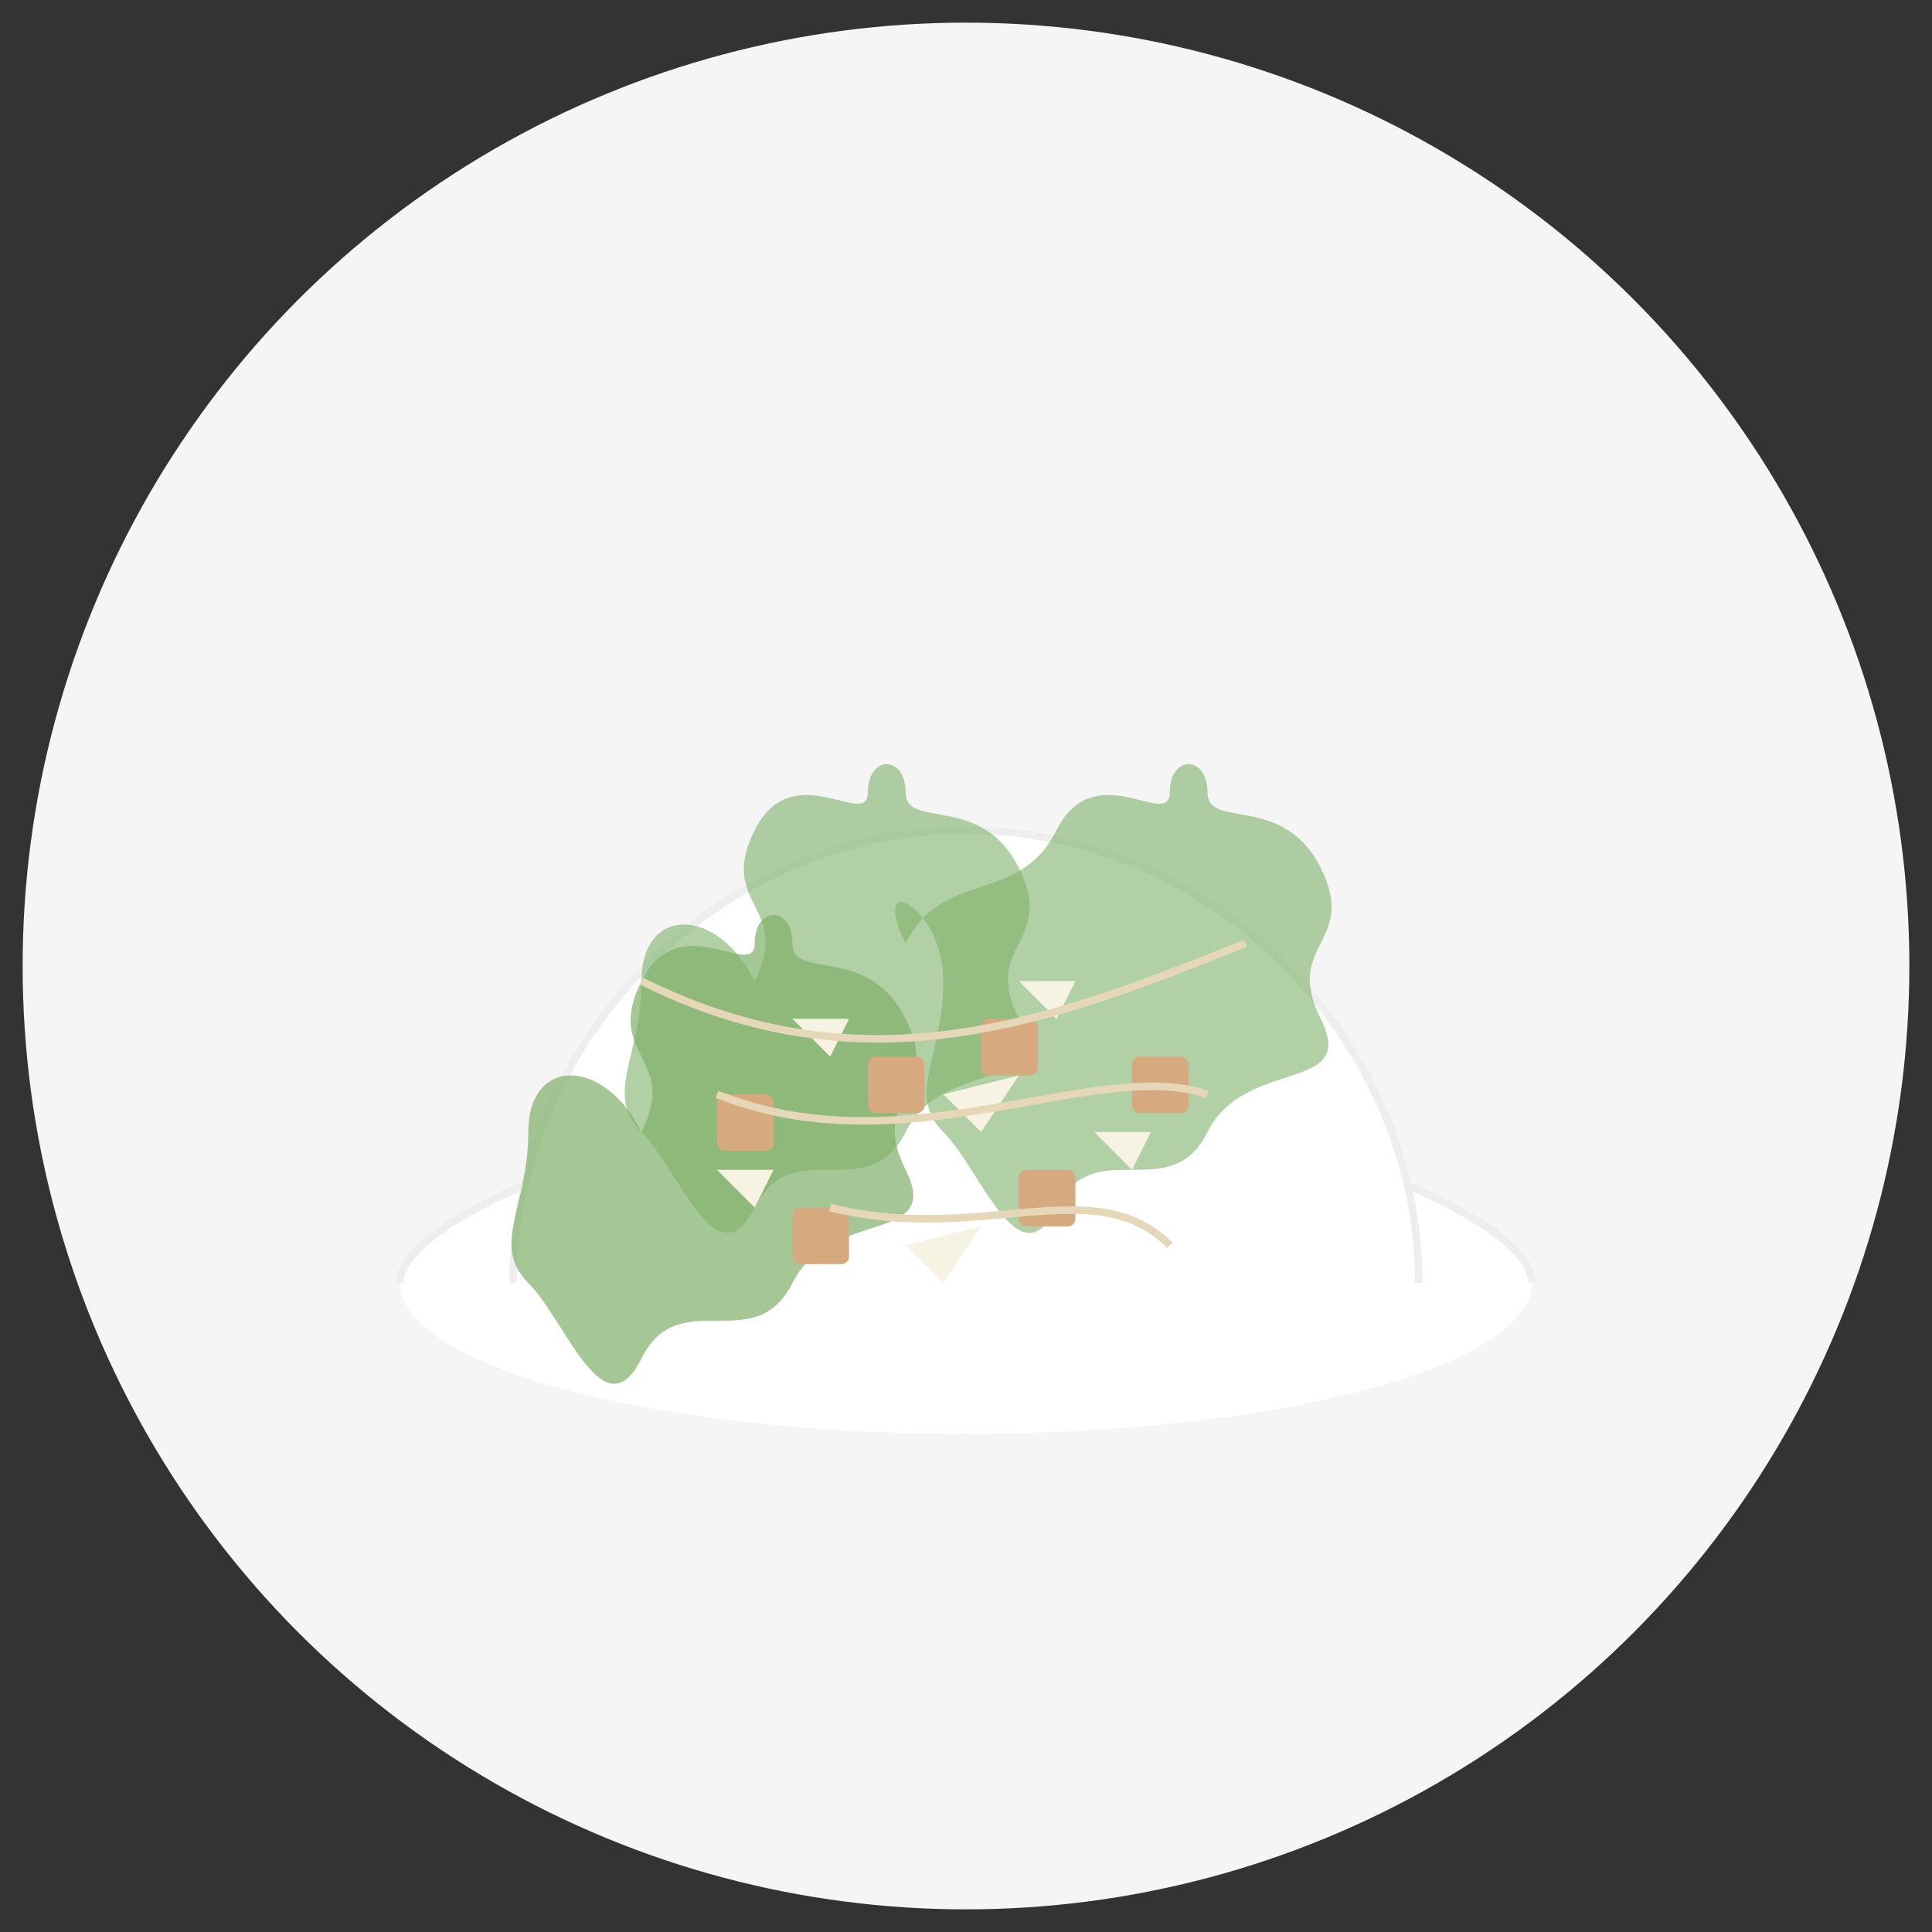 <?xml version="1.0" encoding="UTF-8"?>
<svg xmlns="http://www.w3.org/2000/svg" width="200" height="200" viewBox="0 0 512 512" preserveAspectRatio="xMidYMid meet">
  <rect x="0" y="0" width="512" height="512" fill="#333333" stroke="none"/>
  <!-- Background -->
  <circle cx="256" cy="256" r="250" fill="#f5f5f5"/>
  
  <!-- Bowl -->
  <ellipse cx="256" cy="340" rx="150" ry="40" fill="#FFFFFF"/>
  <path d="M106,340 C106,320 190,290 256,290 C322,290 406,320 406,340" fill="none" stroke="#EEEEEE" stroke-width="2"/>
  <path d="M136,340 C136,276 190,220 256,220 C322,220 376,276 376,340" fill="#FFFFFF" stroke="#EEEEEE" stroke-width="2"/>
  
  <!-- Lettuce -->
  <g fill="#7FB069">
    <path d="M200,260 C210,240 190,240 200,220 C210,200 230,220 230,210 C230,200 240,200 240,210 C240,220 260,210 270,230 C280,250 260,250 270,270 C280,290 250,280 240,300 C230,320 210,300 200,320 C190,340 180,310 170,300 C160,290 170,280 170,260 C170,240 190,240 200,260 Z" opacity="0.6"/>
    <path d="M240,250 C250,230 270,240 280,220 C290,200 310,220 310,210 C310,200 320,200 320,210 C320,220 340,210 350,230 C360,250 340,250 350,270 C360,290 330,280 320,300 C310,320 290,300 280,320 C270,340 260,310 250,300 C240,290 250,280 250,260 C250,240 230,230 240,250 Z" opacity="0.6"/>
    <path d="M170,300 C180,280 160,280 170,260 C180,240 200,260 200,250 C200,240 210,240 210,250 C210,260 230,250 240,270 C250,290 230,290 240,310 C250,330 220,320 210,340 C200,360 180,340 170,360 C160,380 150,350 140,340 C130,330 140,320 140,300 C140,280 160,280 170,300 Z" opacity="0.7"/>
  </g>
  
  <!-- Croutons -->
  <g fill="#D6AA7E">
    <rect x="230" y="280" width="15" height="15" rx="2"/>
    <rect x="270" y="310" width="15" height="15" rx="2"/>
    <rect x="210" y="320" width="15" height="15" rx="2"/>
    <rect x="260" y="270" width="15" height="15" rx="2"/>
    <rect x="190" y="290" width="15" height="15" rx="2"/>
    <rect x="300" y="280" width="15" height="15" rx="2"/>
  </g>
  
  <!-- Parmesan -->
  <g fill="#F7F3E3">
    <path d="M210,270 L220,280 L225,270 Z"/>
    <path d="M250,290 L260,300 L270,285 Z"/>
    <path d="M190,310 L200,320 L205,310 Z"/>
    <path d="M240,330 L250,340 L260,325 Z"/>
    <path d="M290,300 L300,310 L305,300 Z"/>
    <path d="M270,260 L280,270 L285,260 Z"/>
  </g>
  
  <!-- Dressing drizzle -->
  <path d="M170,260 C230,290 280,270 330,250" stroke="#E6D7B8" stroke-width="2" fill="none"/>
  <path d="M190,290 C240,310 290,280 320,290" stroke="#E6D7B8" stroke-width="2" fill="none"/>
  <path d="M220,320 C260,330 290,310 310,330" stroke="#E6D7B8" stroke-width="2" fill="none"/>
</svg>